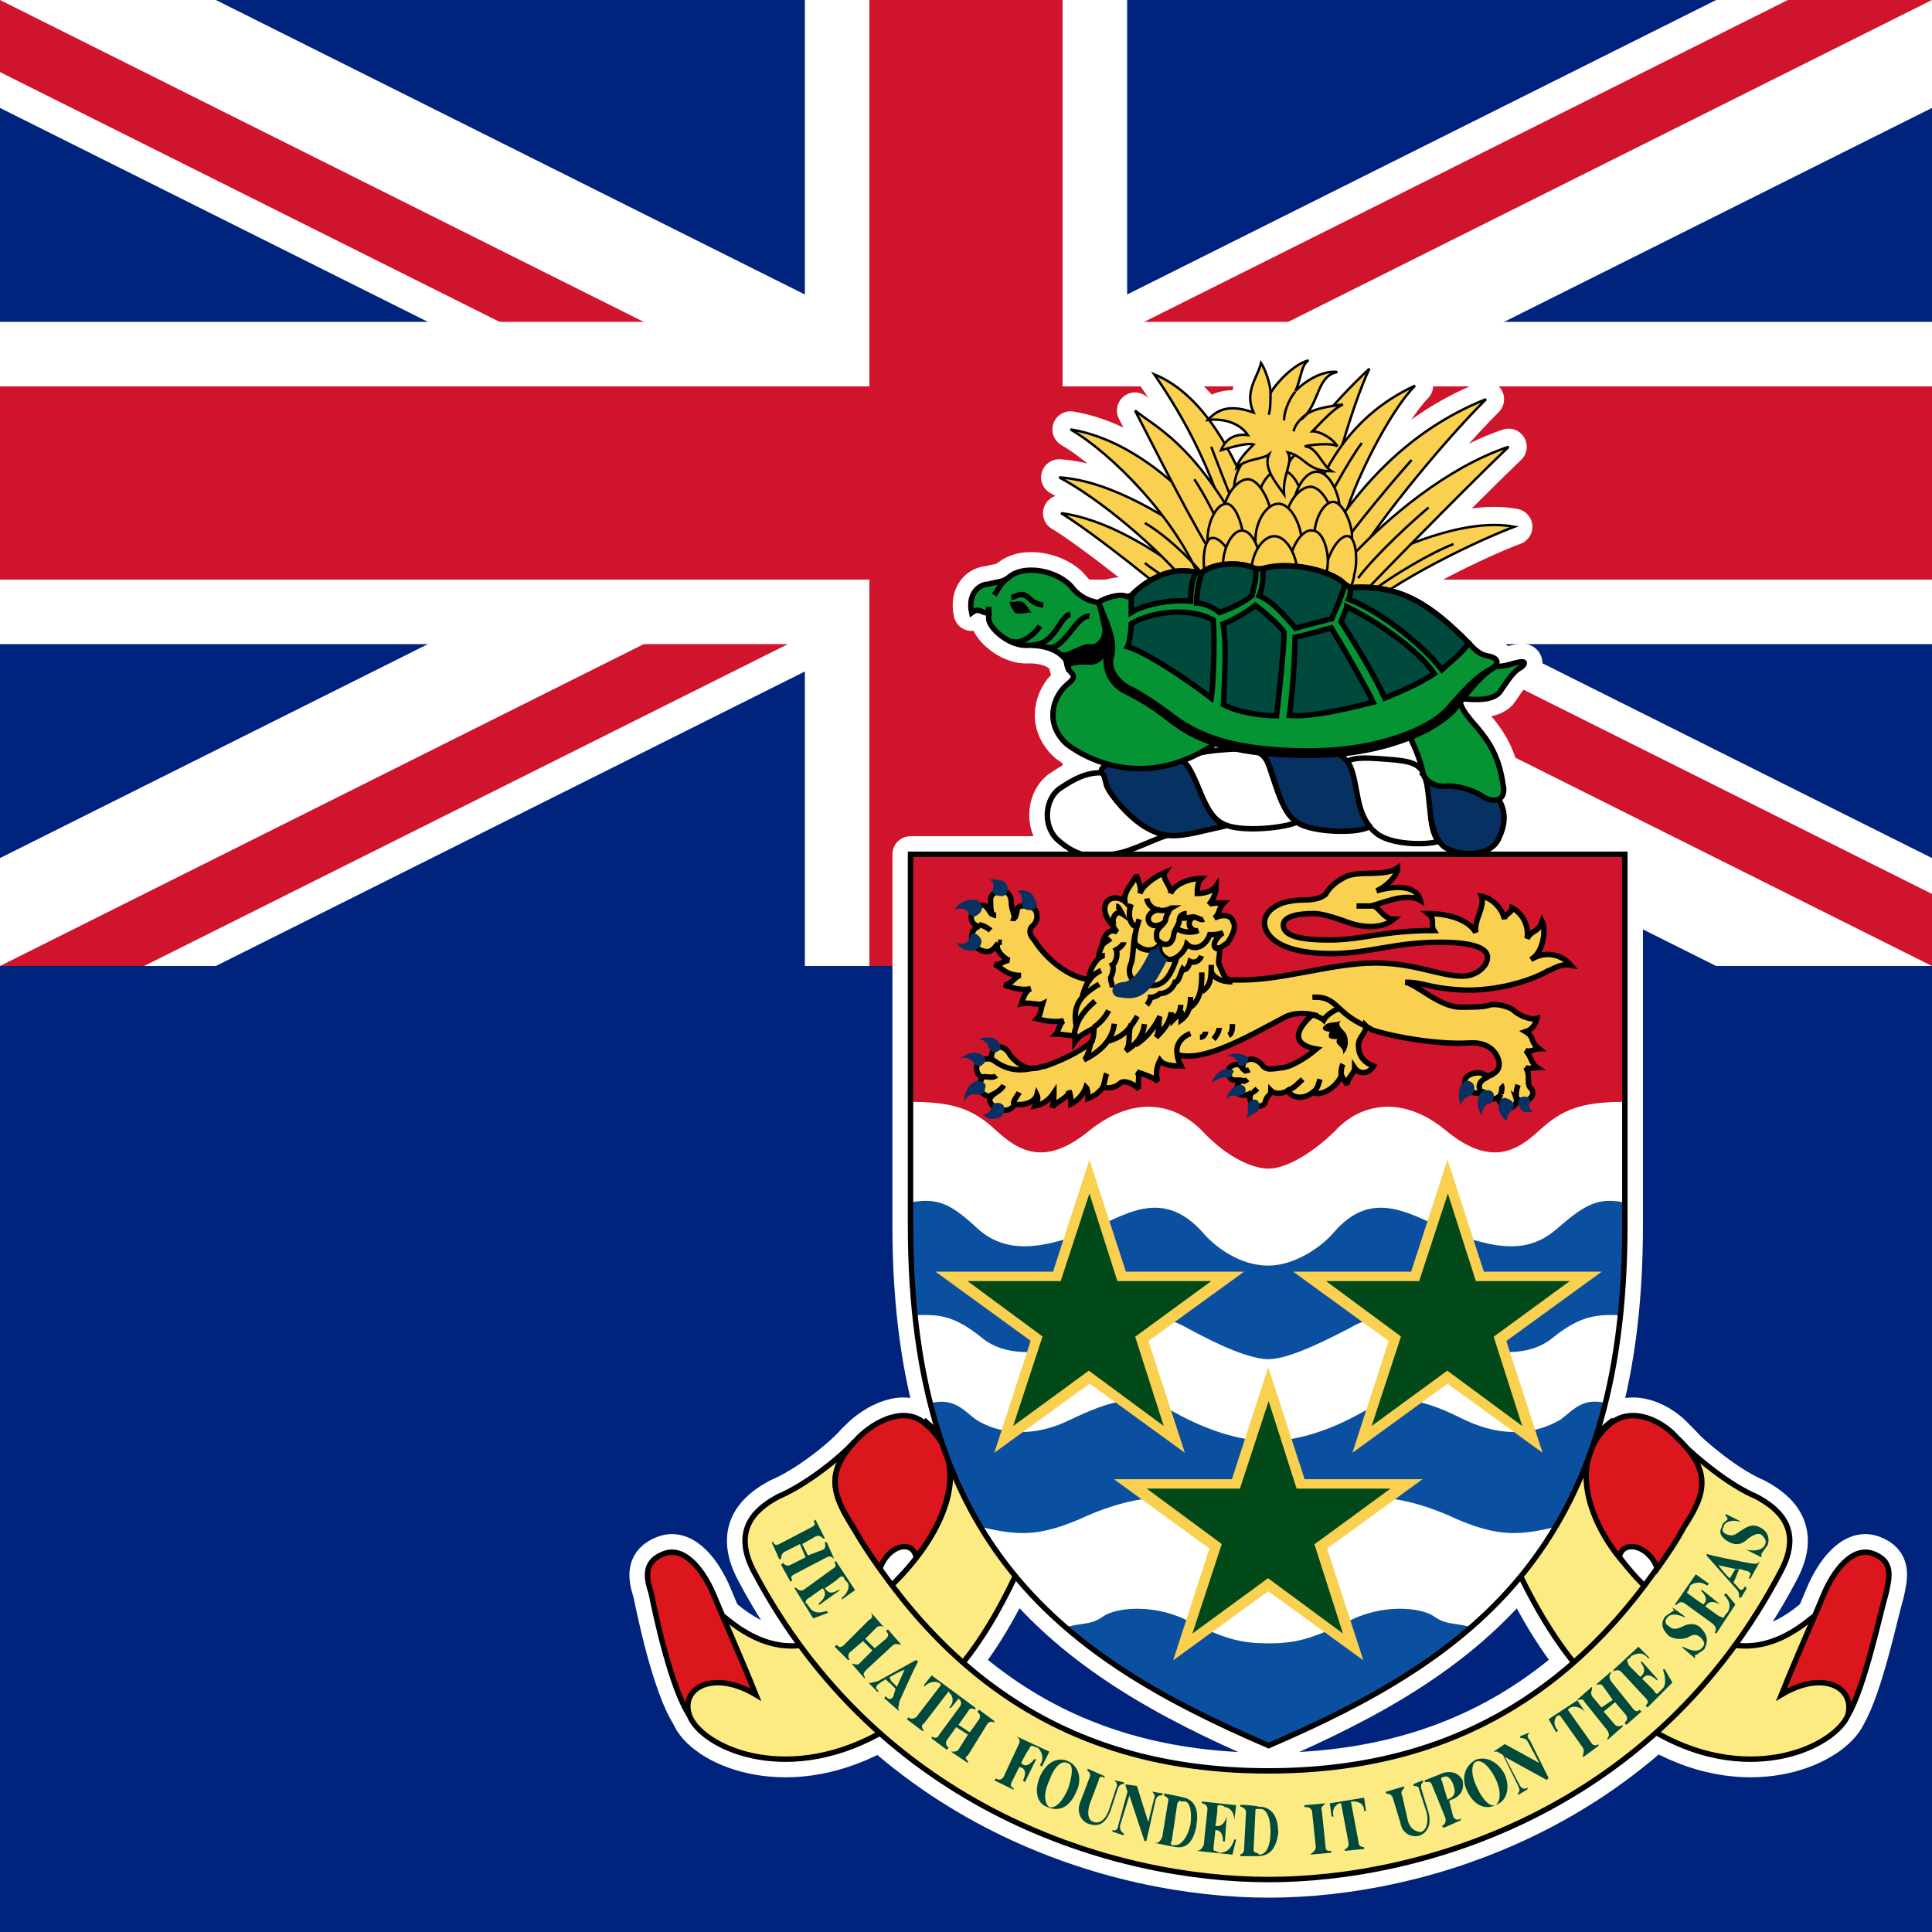 <svg xmlns="http://www.w3.org/2000/svg" height="512" width="512" viewBox="0 0 512 512"><style>.prefix__st2{fill:#fff}.prefix__st3{fill:#cf142b}.prefix__st4,.prefix__st5,.prefix__st6,.prefix__st7{fill:#fff;stroke:#fff;stroke-width:9.6;stroke-linejoin:round}.prefix__st5,.prefix__st6,.prefix__st7{fill:#fcea83}.prefix__st6,.prefix__st7{fill:#db161c}.prefix__st7{fill:#073163}.prefix__st8{fill:#059334}.prefix__st10,.prefix__st11,.prefix__st8,.prefix__st9{stroke:#fff;stroke-width:9.6;stroke-linejoin:round}.prefix__st10,.prefix__st11{fill:#00493d}.prefix__st11{fill:none}.prefix__st12,.prefix__st13{fill:#fcea83;stroke:#000;stroke-width:1.438}.prefix__st13{fill:#db161c}.prefix__st14{fill:#00493d}.prefix__st15,.prefix__st16{fill:#fff;stroke:#000;stroke-width:1.438}.prefix__st16{fill:#073163}.prefix__st17,.prefix__st18{fill:#f9d050;stroke:#000;stroke-width:.647}.prefix__st18{fill:none}.prefix__st19,.prefix__st21,.prefix__st22{fill:#059334;stroke:#000;stroke-width:1.438}.prefix__st21,.prefix__st22{fill:#00493d}.prefix__st22{fill:none}.prefix__st23{fill:#0b50a0}.prefix__st25{fill:#073163}.prefix__st26{fill:#f9d050}.prefix__st27{fill:#024919}</style><path fill="#00247d" d="M0 0h512v512H0z"/><defs><path id="prefix__SVGID_1_" d="M0 0h512v256H0z"/></defs><clipPath id="prefix__SVGID_2_"><use href="#prefix__SVGID_1_" overflow="visible"/></clipPath><g clip-path="url(#prefix__SVGID_2_)"><path class="prefix__st2" d="M500.6 278.9L256 156.6 11.4 278.9l-22.8-45.8L198.8 128-11.4 22.9l22.8-45.8L256 99.4 500.6-22.9l22.8 45.8L313.2 128l210.2 105.1z"/><path class="prefix__st3" d="M7.6 271.3L256 147.1V128L0 256zM0 19.1L217.8 128H256L0 0zM473.8 0L256 108.9V128L512 0zM294.2 128H256l256 128 7.6-15.3z"/><path class="prefix__st2" d="M298.7 298.7h-85.4v-128H0V85.3h213.3V0h85.4v85.3h298.6v85.4H298.7z"/><path class="prefix__st3" d="M281.6 298.7h-51.2V153.6H0v-51.2h230.4V0h51.2v102.4h315.7v51.2H281.6z"/></g><g><g id="prefix__border"><path id="prefix__shield" class="prefix__st4" d="M430.6 226.4v98.4c0 85.3-40.4 114.6-94.4 137.8-54-23.2-94.9-52.5-94.9-137.8v-98.4h189.3z"/><g id="prefix__motto1"><path class="prefix__st5" d="M182.7 454.6c3 8.1 24.7 18.7 50 5 17.2-9.6 28.3-23.2 38.9-47.5 3-6.1 4.5-13.6-2.5-18.2-5.6-4-14.6-8.6-18.7-12.6-2-2-4-3.5-5.6-5 1 1 2 2 3 3.5 10.1 12.1-.5 29.8-11.6 40.4-8.1 7.6-22.7 26.3-43.9 8.6-4.5-4-15.1 12.7-9.6 25.8zM489.7 454.6c-3.5 8.1-25.2 18.7-50 5-17.2-9.6-28.3-23.2-39.4-47.5-2.5-6.1-4-13.6 3-18.2 5.6-4 14.6-8.6 18.7-12.6 2-2 3.5-3.5 5.6-5-1 1-2 2-3 3.5-10.1 12.1.5 29.8 11.1 40.4 8.1 7.6 23.2 26.3 44.4 8.6 4.5-4 14.6 12.7 9.6 25.8z"/><path class="prefix__st5" d="M336.2 498.1c40.4 0 102.5-18.2 135.8-81.8 5.6-10.6 0-16.2-6.6-19.7-7.1-3-15.7-10.1-20.2-14.6 8.1 8.1 6.6 13.6 1 22.7-25.7 42.9-61.1 64.6-110.1 64.6-49 0-84.3-21.7-110.1-64.6-5.6-9.1-7.1-14.6.5-22.7-4 4.5-13.1 11.6-20.2 14.6-6.6 3.5-12.1 9.1-6.6 19.7 33.5 63.6 96.1 81.8 136.5 81.8z"/></g><g id="prefix__motto2"><path class="prefix__st6" d="M242.8 412.7c-1-5-7.6-3-9.6 3-2.5-3.5-5-7.1-7.1-11.1-6.1-9.1-7.1-15.1 1.5-23.7 4-4 12.1-8.6 17.7-3.5 11.6 9.6 5.6 25.2-2.5 35.3zM429.1 412.7c1-5 8.1-3 10.1 3 2.5-3.5 5-7.1 7.1-11.1 6.1-9.1 7.1-15.1-2-23.7-3.5-4-11.6-8.6-17.7-3.5-11.1 9.6-5.6 25.2 2.5 35.3zM182.7 454.6c-5-7.6-9.1-27.3-10.1-32.3-1.5-4.5-2-8.6 3.5-10.6 5.6-2 10.6 5 13.1 11.1s6.6 15.1 11.1 26.3c-11-6.6-20.1-2-17.6 5.5zM489.7 454.6c4.5-7.6 8.6-27.3 10.1-32.3 1-4.5 2-8.6-3.5-10.6-5.6-2-10.6 5-13.1 11.1s-6.6 15.1-11.1 26.3c11-6.6 19.6-2 17.6 5.5z"/></g><g id="prefix__rope"><path class="prefix__st4" d="M297.3 225.9c-6.6 1.5-11.1 2-17.2-3.5-4-4-3-11.1 1-13.6 4.5-3 8.6-5 14.1-3.5 5.6 1.5 20.2 15.1 16.7 15.7-3.5-.1-9 3.4-14.6 4.9zM313 201.7c2-1.5 4.5-2.5 11.1-3 6.1-.5 10.6-.5 12.1 4 2 5.6 3.5 12.1 7.6 15.1-2.5 1.5-15.1 3-19.7.5-6.1-3-7.6-14.6-11.1-16.6zM356.4 202.2c2-1.5 4.5-1.5 11.1-1s9.1 1 10.6 5.6c1.5 5 0 11.6 3 16.2-3 1-13.1 1-16.7-2.5-5.5-4.2-5-15.8-8-18.3z"/><path class="prefix__st7" d="M386.7 205.2c-4.5-1-7.6-1.5-9.6 0 2.5 3 .5 15.1 5.6 19.2 3.5 2.5 12.6 3 14.6-2.5 2.5-5.1 2.5-12.6-10.6-16.7zM334.7 200.2c1.5-1.5 4.5-2 10.6-2 6.6 0 10.6 1 12.6 5 2 5 1.5 11.6 5 15.7-1.5 2-15.1 2-19.2-1-5.5-3.6-6-15.2-9-17.7zM291.8 204.7c0-2.5 3.5-3 12.6-3.5 9.1-1 9.6-.5 12.6 6.1 1.5 3.5 3.5 9.6 7.6 11.6-11.1 2.5-14.6 4-20.7.5-4.5-2.5-9.6-8.6-10.6-11.1-.5-1.5-.5-3.1-1.5-3.6z"/></g><g id="prefix__turtle"><path class="prefix__st8" d="M292.8 159.8c-3.5 0-6.6-1.5-8.6-4-3.5-4.5-13.1-6.6-17.2-2.5-1.5 1-3.5 1-5 1.5-2.5 0-5.6 2.5-4.5 7.6 2-1.5 2.5 0 4 0 1-.5.5.5.5 1.5 0 2.5 5.6 7.6 10.6 7.1 5.6 0 8.1 2 9.1 3 1.5 1.5.5 1 1.5 3.5 1.5 1.5 2 2-.5 4-3.5 3-6.1 10.1 0 15.7 6.6 5 23.2 12.6 41.9-2 18.2-14.1 46.4-6.1 48.5-1 2.5 5 3.5 8.1 4 10.6.5 2 3 4 6.6 3.5 3.5 0 7.6 1.5 9.6 3 2.5 1.5 6.1 1 5-3.5-2-14.1-10.6-16.2-11.6-22.7 5 .5 8.6.5 10.6-1.5 1.5-2 3.5-5.6 5.6-6.6 1.5-1 1.5-2-.5-1.5-2.5.5-4 1.5-8.6 1-23.3-2.6-88.4-20.2-101-16.7z"/><path class="prefix__st9" d="M395.8 177c-2.5 1.5-5 4-9.6 10.1-5 6.6-20.2 13.1-38.9 13.1-18.2 0-29.3-3-37.4-9.6-4.5-3.5-8.1-5.6-11.1-7.1-5.6-2.5-6.6-8.1-5-12.6-1.5 2.5-2.5 5-5.6 4.5-2 0-6.1 0-5 2-.5-1-.5-2.5-1-3l-1-1c1.5 1 5-2 7.6-2 2 .5 4.5-2 4-5-.5-2.5-1-4.5-1.5-6.6 4-2 57 7.6 67.7 8.6 10.5.5 40.8 5 36.8 8.6z"/><path class="prefix__st8" d="M299.8 157.8c5-5 11.1-7.6 17.2-6.1h1.5c3-2.5 10.1-3 14.1-1h2c6.1-2 17.7 0 21.7 4l1.5 1c13.6-1 21.7 5 31.3 14.6 1 1 2.5 3 5 3.5 3 .5 3.5 2 1 3.5-3 1.5-5.6 4-10.6 9.6-4.5 6.1-19.2 12.1-37.4 12.1-17.7 0-28.3-3-36.3-9.1-4.5-3.5-8.1-5.6-10.6-7.1-3-1-7.1-5-5.6-9.1 1-4-1.5-9.1-3.5-14.1 1.5-1 5.6-2.5 7.6-1.5l1.1-.3z"/><path class="prefix__st10" d="M389.2 170.4c-9.6-9.6-17.7-15.7-31.3-14.6 0 .5 0 2-.5 3 8.1 3 19.7 12.1 24.7 18.7 2.1-2 5.6-4.6 7.1-7.1zM356.4 154.8c-4-4-15.7-6.1-21.7-4 0 2 0 5-1 7.1 3.5 1.5 6.6 5 9.6 8.6 2-.5 7.1-2 9.6-2.5 1-2.2 3-6.7 3.5-9.2zM332.7 150.7c-4-2-11.1-1.5-14.1 1-1 2-1.5 6.1-1.5 8.1 2 0 5 1.5 6.1 2.5 3-1 7.1-3 8.6-4.5.4-2 1.4-5.1.9-7.1zM299.8 157.8c5-5 11.1-7.6 17.2-6.1-1 1.5-1.5 4.5-1.5 7.6-5.6-.5-12.6 1-15.7 3v-4.5z"/><path class="prefix__st10" d="M380.1 178.5c-4.5-6.6-15.7-14.1-23.2-17.7 0 .5-1 2.5-1.5 4 3 4.5 9.1 14.6 11.6 20.2 2.5-1 9.6-4 13.1-6.5zM341.7 189.6c1-7.1 1.5-17.2 1.5-20.7 2.5-.5 7.6-2 9.6-2.5 2.5 4 8.6 14.6 11.1 19.7-6 1.5-16.1 4-22.2 3.5zM324.1 165.4c2.5-1 6.1-3 8.6-5 2 1.5 6.1 5 7.6 7.1 0 4.5-1.5 17.7-2 22.2-4 0-10.6-1-14.1-3 .4-7.7.9-16.3-.1-21.3zM298.8 171.4c.5-1 1-4.5 1-6.1 4-2.5 14.1-5 21.7-1 .5 5 0 17.7-.5 20.7-6.5-5-17.1-12.1-22.2-13.6z"/><g><path d="M273.6 162.3c-1 0-1.5-3-3.5-3-.5 0-2 .5-2.5 0 0 1 .5 2 1 2.5.4 1.5 3 .5 5 .5z"/><path class="prefix__st11" d="M273.6 170.9c6.1 0 7.1-7.6 10.1-8.1M277.1 171.4c4.5 2 8.1-8.6 11.6-8.1M268 158.3c1.5 0 2.5-2 5 .5 1 1 2.5 1.5 3.5 1.5M275.6 165.9c-2 3-5.6 5-7.6 4M267 153.2c-1.5 1-2.5 3-3.5 4.5M262 160.8v2.5"/></g></g><g id="prefix__pineapple1"><path class="prefix__st9" d="M316 153.2c-10.6-8.1-23.2-15.7-34.8-17.2 7.6 4.5 28.8 21.2 34.3 26.8"/><path class="prefix__st9" d="M322.1 145.7c-12.6-8.6-27.3-18.2-41.4-19.2 10.6 5.6 26.3 18.7 34.8 29.3M338.2 131.5c7.1-15.7 14.6-24.2 24.7-33.8-5 10.6-10.6 32.3-13.1 40.9"/><path class="prefix__st9" d="M349.3 129c5-11.1 12.6-20.7 25.7-26.8-6.6 6.6-16.7 26.3-19.2 36.9"/><path class="prefix__st9" d="M353.9 139.1c6.1-8.6 18.2-24.7 39.9-33.3-12.6 12.6-31.3 35.8-35.8 44.9M360.9 150.2c9.1-5 27.3-13.1 40.4-10.6-8.1 3-32.3 14.1-42.9 24.2"/><path class="prefix__st9" d="M358.9 146.7c8.6-9.1 24.2-22.7 40.9-28.3-12.1 11.6-37.9 37.9-41.4 41.9M334.7 141.1c-6.1-18.7-15.1-36.3-28.8-41.9 7.6 11.1 17.2 27.3 22.2 51.5M323.1 140.6c-10.1-12.1-23.7-24.2-39.4-26.8 10.6 6.1 28.3 23.7 34.8 40.9"/><path class="prefix__st9" d="M328.6 140.1c-12.6-22.7-22.2-26.8-27.8-31.3 4.5 8.6 15.7 31.3 22.2 40.9"/><path class="prefix__st11" d="M303.4 138.6c6.1 3.5 15.1 12.1 18.2 17.7"/><path class="prefix__st9" d="M303.4 149.2c3 2.5 8.6 5.6 13.6 10.1M363.5 156.8c5-4 16.2-10.6 21.7-12.6M359.9 153.2c5-6.6 15.1-15.7 18.7-18.7M374.1 121.9c-4.5 5-15.1 17.7-19.2 23.7M360.9 117.4c-3.5 4.5-10.6 17.7-12.6 22.2M321 118.4c3 8.1 8.6 21.7 10.6 27.3M316.5 127c2 3 6.1 10.1 7.6 15.1"/></g><g id="prefix__pineapple2"><path class="prefix__st9" d="M333.7 124.5c0-4.5 3-9.6 6.1-9.6 3.5 0 6.1 6.1 6.1 9.6 0 4-3 7.6-6.1 7.6-3.1-.1-6.1-3.1-6.1-7.6z"/><path class="prefix__st9" d="M327.1 128.5c.5-5 4-9.1 7.1-8.6 3 .5 4.5 6.6 4 10.1-.5 4-4 7.1-6.6 6.6-2.5 0-5-3.6-4.5-8.1zM340.7 130c-1-4.5 1-9.6 4-10.1s6.1 4.5 6.6 8.6c1 4-1.5 8.1-4 8.1-2.5.5-6.1-2-6.6-6.6z"/><path class="prefix__st9" d="M333.2 134.1c0-5 3-9.6 6.1-9.6 3.5 0 6.1 5.6 6.1 9.6s-3 7.6-6.1 7.6c-3.1-.1-6.1-3.1-6.1-7.6z"/><path class="prefix__st9" d="M324.1 136.6c0-4.5 3.5-9.6 6.6-9.6 3 0 6.1 6.1 6.1 9.6 0 4-3.5 7.6-6.1 7.6-3.1-.1-6.6-3.1-6.6-7.6zM342.8 134.6c0-4.5 3-9.6 6.1-9.6 3.5 0 6.1 6.1 6.1 9.6 0 4-3 7.6-6.1 7.6-3.1-.1-6.1-3.1-6.1-7.6z"/><path class="prefix__st9" d="M340.7 138.6c0-5 3.5-9.6 6.6-9.6 3 0 6.1 5.6 6.1 9.6s-3 7.6-6.1 7.6c-3 0-6.6-3.1-6.6-7.6z"/><path class="prefix__st9" d="M332.7 143.1c0-5 3-9.6 6.1-9.6 3.5 0 6.1 6.1 6.1 9.6 0 4-3 7.6-6.1 7.6-3.1 0-6.1-3-6.1-7.6zM320 143.1c0-5 2.5-9.6 5-9.6s4.5 6.1 4.5 9.6c0 4-2.5 7.6-4.5 7.6-2.4 0-5-3-5-7.6zM348.3 142.1c0-4.5 2.5-9.1 5-9.1s5 5.6 5 9.1c0 4.5-3 7.6-5 7.6-2.5 0-5-3-5-7.6z"/><path class="prefix__st9" d="M351.3 150.7c1-5 4-9.1 6.1-8.6 2 .5 2.5 6.6 1.5 10.1-.5 4.5-3.5 7.1-5.6 6.6-2-.5-3-4-2-8.1z"/><path class="prefix__st9" d="M341.7 149.2c.5-4.5 3.5-9.1 6.1-8.6 3 0 4.5 6.1 4 9.6-.5 4.5-3 7.6-5.6 7.1-2.4 0-5-3.6-4.5-8.1zM327.6 150.7c-1.5-5-4.5-8.6-6.6-8.1-2 .5-2.5 6.6-1.5 10.1 1 4 4 6.6 6.1 6.1 1.5-.5 3-4 2-8.1z"/><path class="prefix__st9" d="M324.1 149.7c0-4.5 2.5-9.1 5-9.1 3 0 5 5.6 5 9.1 0 4.5-2.5 7.6-5 7.6-2 0-5-3.1-5-7.6z"/><path class="prefix__st9" d="M331.6 151.7c0-5 3-9.6 6.1-9.6 3.5 0 6.1 5.6 6.1 9.6s-3 7.6-6.1 7.6c-3 0-6.1-3-6.1-7.6zM334.2 96.2c-1 4-4.5 7.6-2 13.1-4.5-1.5-8.6-2-12.1 2 4.5-.5 8.6 1 10.6 4-4-.5-6.1 1.5-7.1 4 3.5-1 7.1-2 8.6-1.5-1.5 1.5-4 4-4.5 6.1 3-2.5 6.6-2 8.6-3.5-1.5 3.5 1.5 7.1 4 10.6-.5-5 2.5-8.6 1-11.1 4.5 1 5 5 11.6 5-2.5-1.5-4-6.6-7.1-6.6 1.5-.5 7.6-1 8.6 0-1-2-4.5-4-6.6-4 2-2 5.6-6.1 8.1-7.1-3.5.5-9.1 1-11.1 4 5-4 4-11.6 9.6-12.6-3-.5-7.6 1.5-11.1 5 1.5-3 1.5-7.1 3.5-8.1-4 1-8.6 6.1-10.1 8.6 0-2.4-1.5-6.4-2.5-7.9zM336.7 104.3c0 1.5 0 4.5-.5 5.6M343.3 103.8c-1 1-3 4.5-3 7.6"/><path class="prefix__st11" d="M346.3 109.8c-1.5 1-3 2.5-3.5 4.5"/></g></g><g id="prefix__motto"><g id="prefix__motto1_1_"><path class="prefix__st12" d="M182.7 454.6c3 8.1 24.7 18.7 50 5 17.2-9.6 28.3-23.2 38.9-47.5 3-6.1 4.5-13.6-2.5-18.2-5.6-4-14.6-8.6-18.7-12.6-2-2-4-3.5-5.6-5 1 1 2 2 3 3.5 10.1 12.1-.5 29.8-11.6 40.4-8.1 7.6-22.7 26.3-43.9 8.6-4.5-4-15.1 12.7-9.6 25.8zM489.7 454.6c-3.5 8.1-25.2 18.7-50 5-17.2-9.6-28.3-23.2-39.4-47.5-2.5-6.1-4-13.6 3-18.2 5.6-4 14.6-8.6 18.7-12.6 2-2 3.5-3.5 5.6-5-1 1-2 2-3 3.5-10.1 12.1.5 29.8 11.1 40.4 8.1 7.6 23.2 26.3 44.4 8.6 4.5-4 14.6 12.7 9.6 25.8z"/><path class="prefix__st12" d="M336.2 498.1c40.4 0 102.5-18.2 135.8-81.8 5.6-10.6 0-16.2-6.6-19.7-7.1-3-15.7-10.1-20.2-14.6 8.1 8.1 6.6 13.6 1 22.7-25.7 42.9-61.1 64.6-110.1 64.6-49 0-84.3-21.7-110.1-64.6-5.6-9.1-7.1-14.6.5-22.7-4 4.5-13.1 11.6-20.2 14.6-6.6 3.5-12.1 9.1-6.6 19.7 33.5 63.6 96.1 81.8 136.5 81.8z"/></g><g id="prefix__motto2_1_"><path class="prefix__st13" d="M242.8 412.7c-1-5-7.6-3-9.6 3-2.5-3.5-5-7.1-7.1-11.1-6.1-9.1-7.1-15.1 1.5-23.7 4-4 12.1-8.6 17.7-3.5 11.6 9.6 5.6 25.2-2.5 35.3zM429.1 412.7c1-5 8.1-3 10.1 3 2.5-3.5 5-7.1 7.1-11.1 6.1-9.1 7.1-15.1-2-23.7-3.5-4-11.6-8.6-17.7-3.5-11.1 9.6-5.6 25.2 2.5 35.3zM182.7 454.6c-5-7.6-9.1-27.3-10.1-32.3-1.5-4.5-2-8.6 3.5-10.6 5.6-2 10.6 5 13.1 11.1s6.6 15.1 11.1 26.3c-11-6.6-20.1-2-17.6 5.5zM489.7 454.6c4.5-7.6 8.6-27.3 10.1-32.3 1-4.5 2-8.6-3.5-10.6-5.6-2-10.6 5-13.1 11.1s-6.6 15.1-11.1 26.3c11-6.6 19.6-2 17.6 5.5z"/></g><path class="prefix__st14" d="M212 409.2l-4 2c-1 .5-1 1.5-1 2h-.5l-2-4.5h.5c0 .5.5 1 1.5.5l8.6-4.5c1-.5 1-1 .5-1.5l.5-.5 2.5 5h-.5c-.5-.5-1-1-2-.5l-3.5 2 1.5 3 4-1.5c1-.5.5-1.5.5-2h.5l2 4.5c-.5-.5-1-1-2-.5l-8.6 4.5c-1 .5-1 1-.5 1.5l-.5.5-2.5-4.5.5-.5c.5.5 1 1 2 .5l4-2-1.5-3.5zM220.6 415.8c1-.5 1-1 .5-2h.5l5 7.6-3.5 2.5v-.5c2-1.5 2-3.5 1.5-4s-1-1-1-1.5c-.5 0-.5-.5-1.5.5-.5.5-3.5 2.5-3.5 2.5.5.5 1 2 3.5.5h.5l-5.6 4v-.5c2.5-2 1.5-3.5 1-4l-3.5 2.5c-1 .5-1 1-1 1.5.5 0 .5.5 1 1 .5 1 2 2 4.5 1l.5.5-4 1.5-5-8.1h.5c.5.5 1 1 2 .5l7.6-5.5zM228.7 434.9l-3.5 3c-.5.5-.5 1.5 0 2h-.5l-3.5-3.5.5-.5c.5.5 1 1 2 0l6.6-6.6c1-.5 1-1 .5-2l3.5 4c-.5-.5-1.5-.5-2 0l-3 3 2.5 2.5 3-2.5c1-1 .5-1.5 0-2l.5-.5 3.5 4h-.5c-.5 0-1-.5-2 .5l-6.6 6.1c-1 1-1 1.5-.5 2v.5l-3.5-4c.5 0 1.5.5 2 0l3.5-3.5-2.5-2.5zM236.2 445.5l1.5 1.5 2-4.5s-1.5.5-4 2l.5 1-.5.5-1-1c-.5.5-1 .5-1.5 1-1.5 1-1 1.5-.5 2v.5l-2.5-2.5h.5l2-.5 10.1-5.6.5.5s-.5.5-5 10.6c0 1-.5 1.5 0 2.5l-4-3.5.5-.5c.5 1 1.5 1 2 0 0-.5.5-1.5.5-2l-1.5-1.5.4-.5zM240.3 455.6l.5-.5c.5.5 1 .5 2 0l6.6-8.6-.5-.5c-1-.5-2.5-.5-4 1v-.5l2-2.5 7.6 5.6-2.5 3h-.5c1.5-1.5 1-3.5 0-4v-.5l-6.6 8.6c-1 .5-.5 1.5 0 2h-.5l-4.1-3.1z"/><path class="prefix__st14" d="M253.4 457.7l-2.5 3.5c-.5 1 0 1.5.5 2l-.5.5-4-3v-.5c1 .5 1.5.5 2-.5l5.6-7.6c.5-1 0-1.5-.5-2l.5-.5 4 3v.5c-1-.5-1.5-.5-2 .5l-2.5 3.5 3 2 2.5-3.5c.5-1 0-1.5-.5-2l.5-.5 4 3v.5c-.5-.5-1.5-.5-2 .5l-5 8.1c-1 .5-.5 1 0 1.5v.5l-4.5-3h.5c.5 0 1 0 1.5-.5l2.5-4-3.1-2zM263.5 471.8l.5-.5c.5.5 1.5.5 2-.5l4-8.6c.5-1 0-1.5-.5-2l8.6 4-2 4-.5-.5c1.5-2 0-4-.5-4.5-.5 0-1-.5-1.5-.5s-.5 0-1 1c-.5.5-2 3.5-2 3.5.5.5 1.5 1.5 3.5-1h.5l-3 6.1-.5-.5c1.5-3-.5-3.5-1-3.5l-2 4c-.5 1 0 1.5.5 1.5v.5l-5.1-2.5zM278.1 478.9c-1.5-1-1.5-4 0-7.1 1-3 3-5.6 5-4.5 1.5.5 1 3.5 0 6.6-1.4 3.5-3.5 5.5-5 5h-.5c3.5 1.5 6.1-.5 7.6-4 1.5-3 1-6.6-2-8.1s-6.1.5-7.6 4-1 7.1 2 8.1h.5zM293.8 479.9l2-6.1c.5-1 0-1.5-.5-2l2.5.5v.5c-.5 0-1 0-1.5 1l-2 6.1c-1 2.5-2.5 4.5-5.6 3.5-2-.5-3.5-3-2.5-5.6l2.5-6.6c.5-1 0-1.5-.5-2v-.5l4.5 2v.5c-.5-.5-1.5-.5-1.5.5l-2.5 6.6c-.5 2-.5 4 1 4.5 1.6.6 3.1-.4 4.1-2.9zM298.3 473.3c0-.5 0-.5-.5-.5l3.5.5 3 9.6 1.5-6.1c.5-1 0-1.5-.5-2l3 .5-.5.5c-.5 0-1 0-1.5 1l-2.5 11.1h-.5l-4-12.1-2.5 8.1c0 1.5.5 1.5 1 2v.5l-3-1v-.5c.5.5 1.5 0 1.5-1l2.5-9.1-.5-1.5zM315.5 483.4c-1 4.5-3 5.6-4 5.6h-1s-.5-.5 0-1l1.5-10.1c.5-.5.5-1 1-.5h1c1 0 2 2 1.5 6l1.5.5c1-5-1-7.1-3.5-7.6-2-.5-5-1-5-1v.5c.5.5 1.5.5 1 2l-1.5 9.1c-.5 1-1 1.5-1.5 1.5h-.5l5 1c2.5.5 5 0 6.1-5.6l-1.6-.4zM320 479.4c0-1-1-1.5-1.5-1.5v-.5l9.1 1-.5 4c0-2.5-1.5-3.5-2.5-3.5-.5-.5-1-.5-1.5-.5s-.5 0-.5 1.5c0 .5-.5 4-.5 4 .5 0 2 .5 3-2.5l-.5 6.6h-.5c0-3-1.5-3-2-3l-.5 4.5c0 1 0 1 .5 1l1 .5c1.5 0 3-.5 4-3.5h.5l-1 4-9.6-1c1 0 1.5-.5 2-1.5l1-9.6zM336.7 485.4c0 4.5-1.5 6.1-3 6.1-.5-.5-.5-.5-1-.5l-.5-.5.5-10.6c0-.5 0-.5.5-.5h1c1 0 2.5 1.5 2.5 6h2c0-5-2.5-6.6-5-6.6-2-.5-5-.5-5-.5v.5c.5 0 1.5.5 1.5 1.5l-.5 9.6c0 1-.5 1.5-1 1.5v.5h4.5c2.5 0 5-1 5.6-6.6h-2.1v.1zM351.3 489.5c0 1 .5 1 1.5 1v.5l-5.6.5c.5-.5 1.5-1 1.5-2l-1-9.6c-.5-1-1-1-2-1v-.5l5.6-.5c-.5.5-1.5 1-1 2l1 9.6zM356.4 490.5v-.5c.5 0 1-.5 1-1.5l-2-10.6h-.5c-1 .5-2 1.5-1.5 3.5h-.5l-.5-3.5 9.1-1.5.5 3.5h-.5c0-2-1.5-2.5-3-2.5h-.5l2 10.6c0 1 .5 1.5 1.5 1.5v.5l-5.1.5zM378.1 480.4l-2-6.1c0-1-1-1-1.5-1v-.5l2.5-1v.5c-.5.5-.5.5-.5 1.5l2 6.6c.5 2 .5 5-2.5 6.1-2 .5-4.5-.5-5-3.5l-2-6.6c-.5-1-1-1-1.5-1l-.5-.5 5-1.5v.5c-.5.5-1 1-.5 2l1.5 6.6c.5 2 2 3 3.5 3 1.5-.6 2-2.6 1.5-5.1zM383.6 476.9c2.5-1 2-2.5 1.5-4s-1.5-2.5-2.5-2c-.5 0-1 .5-.5 1l1.5 5 .5.5 1 4c.5 1 1.5 1 2 .5v.5l-4.5 2-.5-.5c1-.5 1-1 1-2l-3.5-8.6c-.5-1.5-1-1-2-1v-.5l5-2c2-.5 4 0 5 2 .5 2.5-.5 4-2.5 5-.5 0-1 .5-1 .5l-.5-.4zM396.3 478.4c-1.5.5-3.5-1.5-5-5-1.5-3-1.5-6.1 0-6.6s3.5 1.5 5 4.5 1.5 6.1 0 7.1c3-1 4-4.5 2.5-8.1-1.5-3-4.5-5-7.6-4-3 1.5-4 5-2.5 8.1 1.5 3.5 4.5 5.5 7.6 4zM396.8 464.2h-1l3-2 9.1 5-3-5.6c-.5-1-1.5-1-2-1v-.5l2.5-1c-.5.5-1 1 0 2l5 10.1-.5.5-11.1-6.1 4 7.6c.5 1 1.5 1 2 .5v.5l-2.5 1.5v-.5c.5-.5.5-1 0-2l-4-8.1-1.5-.9zM419.5 465.7v-.5c0-.5.5-1 0-2l-6.1-8.6h-.5c-1 .5-1.5 2.5 0 4l-.5.5-2-3.5 7.6-5 2 3c-1.5-1.5-3-1.5-4-1l-.5.5 6.1 8.6c.5 1 1.5 1 2 .5v.5l-4.1 3z"/><path class="prefix__st14" d="M425 453.6l3 3.5c.5.5 1.5.5 2 0v.5l-4 3.5v-.5c.5-.5.5-1 0-2l-6.1-7.6c-.5-1-1-.5-2-.5l4-3.5v.5c0 .5-.5 1 0 2l2.5 3 3-2-2.5-3.5c-.5-1-1.5-.5-2-.5l4-3.5v.5c-.5.5-.5 1 0 2l6.1 7.6c.5.5 1 .5 1.5 0l.5.5-4 3.5-.5-.5c.5-.5 1-1 .5-2l-3-3.5-3 2.5zM429.6 443c-.5-.5-1.5-.5-2 0v-.5l6.6-6.1 3 3h-.5c-1.5-2-3.5-1-4.5-.5 0 .5-.5.5-1 1 0 0 0 .5.5 1.5l3 3c.5-.5 2-1.5 0-4h.5l4 4.5v.5c-2.5-2.5-3.5-1-4-.5l3 3c.5 1 1 1 1 1l1.5-1.5c.5-.5 1-2 0-5h.5l2 3.5-6.6 6.6-.5-.5c.5-.5 1-1 0-2l-6.5-7zM441.7 428.9c-.5.5-.5 1.5.5 2 1 1 2 1 4 0 1-.5 3-1 4.5.5 2.5 2.5 1.5 4.5 1 5.6-.5.5-1.5 1-2 1.5-.5 0-.5 0-.5.5v.5l-3.5-3h.5c2 1 4 1.5 5 0 1-1 0-2-.5-2.5-1-1-2-1-3.5 0-1.5.5-3.5.5-5-.5-2-2-2-3.5-1-5 .5-.5 1.5-1 2-1.5.5 0 .5 0 0-1l3.5 2.5h-.5c-2.5-1.1-4-.6-4.5.4zM446.3 424.8c-1-.5-1.5 0-2 .5h-.5l5.6-8.1 3.5 2.5-.5.5c-2-1.5-4-.5-4.5 0 0 .5-.5 1-.5 1.5-.5 0-.5.5.5 1 .5.5 3.5 2.5 3.5 2.5.5-.5 1.5-1.5-.5-3.5v-.5l5 4c-3-1.5-3.5 0-4 .5l3.5 2.5c1 .5 1.5.5 1.5.5 0-.5.5-1 1-1.5.5-1 1-2.5-1-4.5l.5-.5 2.5 3-5 7.6h-.5c.5-1 .5-1.5-.5-2.5l-7.6-5.5zM459.9 415.8l-1.5 2.5c-2-2-3-3.5-3-3.5l4.5 1h1c.5 0 1.5.5 2 .5 1.5.5 1 1 .5 2h.5l2.5-4.5c-1 1-1.5.5-2.5.5-10.6-2-11.6-2.5-11.6-2.5v.5l8.1 9.1c.5.5.5 1.5.5 2h.5l1.5-2.5-.5-.5c-.5 1-1 1.5-2 0l-1-1 1.5-3.5h-1zM456.8 404.7c-.5.5-.5 1.5 1 2s2 0 3.5-1 3-2 5-1c3 1.5 2.5 4 2 5-.5.5-1 1.5-1.5 2v1l-4-2c2.5.5 4.5 0 5-1.5.5-1-.5-2-1-2.5-1-.5-2 0-3.5 1-1.5 1.5-3 2-5 1s-3-2.5-2-4c0-1 1-1.5 1.5-2 0-.5 0-.5-.5-1v-.5l4 2h-.5c-2.4-.6-4 .4-4 1.5z"/></g><g id="prefix__crest"><g id="prefix__rope_1_"><path class="prefix__st15" d="M297.3 225.9c-6.6 1.5-11.1 2-17.2-3.5-4-4-3-11.1 1-13.6 4.5-3 8.6-5 14.1-3.5 5.6 1.5 20.2 15.1 16.7 15.7-3.5-.1-9 3.4-14.6 4.9zM313 201.7c2-1.5 4.5-2.5 11.1-3 6.1-.5 10.6-.5 12.1 4 2 5.6 3.5 12.1 7.6 15.1-2.5 1.5-15.1 3-19.7.5-6.1-3-7.6-14.6-11.1-16.6zM356.4 202.2c2-1.5 4.5-1.5 11.1-1s9.1 1 10.6 5.6c1.5 5 0 11.6 3 16.2-3 1-13.1 1-16.7-2.5-5.5-4.2-5-15.8-8-18.3z"/><path class="prefix__st16" d="M386.7 205.2c-4.5-1-7.6-1.5-9.6 0 2.5 3 .5 15.1 5.6 19.2 3.5 2.5 12.6 3 14.6-2.5 2.5-5.1 2.5-12.6-10.6-16.7zM334.7 200.2c1.5-1.5 4.5-2 10.6-2 6.6 0 10.6 1 12.6 5 2 5 1.5 11.6 5 15.7-1.5 2-15.1 2-19.2-1-5.5-3.6-6-15.2-9-17.7zM291.8 204.7c0-2.5 3.5-3 12.6-3.5 9.1-1 9.6-.5 12.6 6.1 1.5 3.5 3.5 9.6 7.6 11.6-11.1 2.5-14.6 4-20.7.5-4.5-2.5-9.6-8.6-10.6-11.1-.5-1.5-.5-3.1-1.5-3.6z"/></g><g id="prefix__pineapple1_1_"><path class="prefix__st17" d="M316 153.2c-10.6-8.1-23.2-15.7-34.8-17.2 7.6 4.5 28.8 21.2 34.3 26.8"/><path class="prefix__st17" d="M322.1 145.7c-12.6-8.6-27.3-18.2-41.4-19.2 10.6 5.6 26.3 18.7 34.8 29.3M338.2 131.5c7.1-15.7 14.6-24.2 24.7-33.8-5 10.6-10.6 32.3-13.1 40.9"/><path class="prefix__st17" d="M349.3 129c5-11.1 12.6-20.7 25.7-26.8-6.6 6.6-16.7 26.3-19.2 36.9"/><path class="prefix__st17" d="M353.9 139.1c6.1-8.6 18.2-24.7 39.9-33.3-12.6 12.6-31.3 35.8-35.8 44.9M360.9 150.2c9.1-5 27.3-13.1 40.4-10.6-8.1 3-32.3 14.1-42.9 24.2"/><path class="prefix__st17" d="M358.9 146.7c8.6-9.1 24.2-22.7 40.9-28.3-12.1 11.6-37.9 37.9-41.4 41.9M334.7 141.1c-6.1-18.7-15.1-36.3-28.8-41.9 7.6 11.1 17.2 27.3 22.2 51.5M323.1 140.6c-10.1-12.1-23.7-24.2-39.4-26.8 10.6 6.1 28.3 23.7 34.8 40.9"/><path class="prefix__st17" d="M328.6 140.1c-12.6-22.7-22.2-26.8-27.8-31.3 4.5 8.6 15.7 31.3 22.2 40.9"/><path class="prefix__st18" d="M303.4 138.6c6.1 3.5 15.1 12.1 18.2 17.7"/><path class="prefix__st17" d="M303.4 149.2c3 2.5 8.6 5.6 13.6 10.1M363.5 156.8c5-4 16.2-10.6 21.7-12.6M359.9 153.2c5-6.6 15.1-15.7 18.7-18.7M374.1 121.9c-4.5 5-15.1 17.7-19.2 23.7M360.9 117.4c-3.5 4.5-10.6 17.7-12.6 22.2M321 118.4c3 8.1 8.6 21.7 10.6 27.3M316.5 127c2 3 6.1 10.1 7.6 15.1"/></g><g id="prefix__pineapple2_1_"><path class="prefix__st17" d="M333.7 124.5c0-4.5 3-9.6 6.1-9.6 3.5 0 6.1 6.1 6.1 9.6 0 4-3 7.6-6.1 7.6-3.1-.1-6.1-3.1-6.1-7.6z"/><path class="prefix__st17" d="M327.1 128.5c.5-5 4-9.1 7.1-8.6 3 .5 4.5 6.6 4 10.1-.5 4-4 7.1-6.6 6.6-2.5 0-5-3.6-4.5-8.1zM340.7 130c-1-4.5 1-9.6 4-10.1s6.1 4.5 6.6 8.6c1 4-1.5 8.1-4 8.1-2.5.5-6.1-2-6.6-6.6z"/><path class="prefix__st17" d="M333.2 134.1c0-5 3-9.6 6.1-9.6 3.5 0 6.1 5.6 6.1 9.6s-3 7.6-6.1 7.6c-3.1-.1-6.1-3.1-6.1-7.6z"/><path class="prefix__st17" d="M324.1 136.6c0-4.5 3.5-9.6 6.6-9.6 3 0 6.1 6.1 6.1 9.6 0 4-3.5 7.6-6.1 7.6-3.1-.1-6.6-3.1-6.6-7.6zM342.8 134.6c0-4.5 3-9.6 6.1-9.6 3.5 0 6.1 6.1 6.1 9.6 0 4-3 7.6-6.1 7.6-3.1-.1-6.1-3.1-6.1-7.6z"/><path class="prefix__st17" d="M340.7 138.6c0-5 3.5-9.6 6.6-9.6 3 0 6.1 5.6 6.1 9.6s-3 7.6-6.1 7.6c-3 0-6.6-3.1-6.6-7.6z"/><path class="prefix__st17" d="M332.7 143.1c0-5 3-9.6 6.1-9.6 3.5 0 6.1 6.1 6.1 9.6 0 4-3 7.6-6.1 7.6-3.1 0-6.1-3-6.1-7.6zM320 143.1c0-5 2.5-9.6 5-9.6s4.5 6.1 4.5 9.6c0 4-2.5 7.6-4.5 7.6-2.4 0-5-3-5-7.6zM348.3 142.1c0-4.5 2.5-9.1 5-9.1s5 5.6 5 9.1c0 4.5-3 7.6-5 7.6-2.5 0-5-3-5-7.6z"/><path class="prefix__st17" d="M351.3 150.7c1-5 4-9.1 6.1-8.6 2 .5 2.5 6.6 1.5 10.1-.5 4.5-3.5 7.1-5.6 6.6-2-.5-3-4-2-8.1z"/><path class="prefix__st17" d="M341.7 149.2c.5-4.5 3.5-9.1 6.1-8.6 3 0 4.5 6.1 4 9.6-.5 4.5-3 7.6-5.6 7.1-2.4 0-5-3.6-4.5-8.1zM327.6 150.7c-1.5-5-4.5-8.6-6.6-8.1-2 .5-2.5 6.6-1.5 10.1 1 4 4 6.6 6.1 6.1 1.5-.5 3-4 2-8.1z"/><path class="prefix__st17" d="M324.1 149.7c0-4.5 2.5-9.1 5-9.1 3 0 5 5.6 5 9.1 0 4.5-2.5 7.6-5 7.6-2 0-5-3.1-5-7.6z"/><path class="prefix__st17" d="M331.6 151.7c0-5 3-9.6 6.1-9.6 3.5 0 6.1 5.6 6.1 9.6s-3 7.6-6.1 7.6c-3 0-6.1-3-6.1-7.6zM334.2 96.2c-1 4-4.5 7.6-2 13.1-4.5-1.5-8.6-2-12.1 2 4.5-.5 8.6 1 10.6 4-4-.5-6.1 1.5-7.1 4 3.5-1 7.1-2 8.6-1.5-1.5 1.5-4 4-4.5 6.1 3-2.5 6.6-2 8.6-3.5-1.5 3.5 1.5 7.1 4 10.6-.5-5 2.5-8.6 1-11.1 4.5 1 5 5 11.6 5-2.5-1.5-4-6.6-7.1-6.6 1.5-.5 7.6-1 8.6 0-1-2-4.5-4-6.6-4 2-2 5.6-6.1 8.1-7.1-3.5.5-9.1 1-11.1 4 5-4 4-11.6 9.6-12.6-3-.5-7.6 1.5-11.1 5 1.5-3 1.5-7.1 3.5-8.1-4 1-8.6 6.1-10.1 8.6 0-2.4-1.5-6.4-2.5-7.9zM336.7 104.3c0 1.5 0 4.5-.5 5.6M343.3 103.8c-1 1-3 4.5-3 7.6"/><path class="prefix__st18" d="M346.3 109.8c-1.5 1-3 2.5-3.5 4.5"/></g><g id="prefix__turtle_1_"><path class="prefix__st19" d="M292.8 159.8c-3.5 0-6.6-1.5-8.6-4-3.5-4.5-13.1-6.6-17.2-2.5-1.5 1-3.5 1-5 1.5-2.5 0-5.6 2.5-4.5 7.6 2-1.5 2.5 0 4 0 1-.5.5.5.5 1.5 0 2.5 5.6 7.6 10.6 7.1 5.6 0 8.1 2 9.1 3 1.5 1.5.5 1 1.5 3.5 1.5 1.5 2 2-.5 4-3.5 3-6.1 10.1 0 15.7 6.6 5 23.2 12.6 41.9-2 18.2-14.1 46.4-6.1 48.5-1 2.5 5 3.5 8.1 4 10.6.5 2 3 4 6.6 3.5 3.5 0 7.6 1.5 9.6 3 2.5 1.5 6.1 1 5-3.5-2-14.1-10.6-16.2-11.6-22.7 5 .5 8.6.5 10.6-1.5 1.5-2 3.5-5.6 5.6-6.6 1.5-1 1.5-2-.5-1.5-2.5.5-4 1.5-8.6 1-23.3-2.6-88.4-20.2-101-16.7z"/><path d="M395.8 177c-2.5 1.5-5 4-9.6 10.1-5 6.6-20.2 13.1-38.9 13.1-18.2 0-29.3-3-37.4-9.6-4.5-3.5-8.1-5.6-11.1-7.1-5.6-2.5-6.6-8.1-5-12.6-1.5 2.5-2.5 5-5.6 4.5-2 0-6.1 0-5 2-.5-1-.5-2.5-1-3l-1-1c1.5 1 5-2 7.6-2 2 .5 4.5-2 4-5-.5-2.5-1-4.5-1.5-6.6 4-2 57 7.6 67.7 8.6 10.5.5 40.8 5 36.8 8.6h0z" stroke="#000" stroke-width="1.438"/><path class="prefix__st19" d="M299.8 157.8c5-5 11.1-7.6 17.2-6.1h1.5c3-2.5 10.1-3 14.1-1h2c6.1-2 17.7 0 21.7 4l1.5 1c13.6-1 21.7 5 31.3 14.6 1 1 2.5 3 5 3.5 3 .5 3.5 2 1 3.5-3 1.5-5.6 4-10.6 9.6-4.5 6.1-19.2 12.1-37.4 12.1-17.7 0-28.3-3-36.3-9.1-4.5-3.5-8.1-5.6-10.6-7.1-3-1-7.1-5-5.6-9.1 1-4-1.5-9.1-3.5-14.1 1.5-1 5.6-2.5 7.6-1.5l1.1-.3z"/><path class="prefix__st21" d="M389.2 170.4c-9.6-9.6-17.7-15.7-31.3-14.6 0 .5 0 2-.5 3 8.1 3 19.7 12.1 24.7 18.7 2.1-2 5.6-4.6 7.1-7.1zM356.4 154.8c-4-4-15.7-6.1-21.7-4 0 2 0 5-1 7.1 3.5 1.5 6.6 5 9.6 8.6 2-.5 7.1-2 9.6-2.5 1-2.2 3-6.7 3.5-9.2zM332.7 150.7c-4-2-11.1-1.5-14.1 1-1 2-1.5 6.1-1.5 8.1 2 0 5 1.5 6.1 2.5 3-1 7.1-3 8.6-4.5.4-2 1.4-5.1.9-7.1zM299.8 157.8c5-5 11.1-7.6 17.2-6.1-1 1.5-1.5 4.5-1.5 7.6-5.6-.5-12.6 1-15.7 3v-4.5z"/><path class="prefix__st21" d="M380.1 178.5c-4.5-6.6-15.7-14.1-23.2-17.7 0 .5-1 2.5-1.5 4 3 4.5 9.1 14.6 11.6 20.2 2.5-1 9.6-4 13.1-6.5zM341.7 189.6c1-7.1 1.5-17.2 1.5-20.7 2.5-.5 7.6-2 9.6-2.5 2.5 4 8.6 14.6 11.1 19.7-6 1.5-16.1 4-22.2 3.5zM324.1 165.4c2.5-1 6.1-3 8.6-5 2 1.5 6.1 5 7.6 7.1 0 4.5-1.5 17.7-2 22.2-4 0-10.6-1-14.1-3 .4-7.7.9-16.3-.1-21.3zM298.8 171.4c.5-1 1-4.5 1-6.1 4-2.5 14.1-5 21.7-1 .5 5 0 17.7-.5 20.7-6.5-5-17.1-12.1-22.2-13.6z"/><g><path d="M273.6 162.3c-1 0-1.5-3-3.5-3-.5 0-2 .5-2.5 0 0 1 .5 2 1 2.5.4 1.5 3 .5 5 .5z"/><path class="prefix__st22" d="M273.6 170.9c6.1 0 7.1-7.6 10.1-8.1M277.1 171.4c4.5 2 8.1-8.6 11.6-8.1M268 158.3c1.5 0 2.5-2 5 .5 1 1 2.5 1.5 3.5 1.5M275.6 165.9c-2 3-5.6 5-7.6 4M267 153.2c-1.5 1-2.5 3-3.5 4.5M262 160.8v2.5"/></g></g></g><path id="prefix__shield_1_" class="prefix__st2" d="M430.6 226.4v98.4c0 85.3-40.4 114.6-94.4 137.8-54-23.2-94.9-52.5-94.9-137.8v-98.4h189.3z"/><path class="prefix__st3" d="M336.2 309.7c4.5 0 11.6-4 17.7-10.1 6.6-7.1 17.7-9.6 29.3 0 11.6 9.6 18.7 5.6 24.7 0 6.1-5.6 11.1-7.6 22.7-7.6v-65.6H241.3V292c11.6 0 16.7 2 22.7 7.6 6.1 5.6 13.1 9.6 24.7 0 12.1-9.6 22.7-7.1 29.8 0 5.6 6.1 12.6 10.1 17.7 10.1z"/><path class="prefix__st23" d="M336.2 360.2c6.1 0 18.2-6.6 21.2-8.1 11.1-6.6 19.2-.5 25.7 2.5 7.1 3 20.2 6.6 28.3 0 8.1-6.6 12.6-6.1 18.2-6.1 1-7.6 1-15.1 1-23.7v-6.1c-7.1-1.5-10.6.5-18.2 7.1s-16.2 5-27.3 1c-10.6-4.5-21.2-12.6-31.8 0-3 3.5-10.1 8.6-17.2 8.6-7.6 0-14.1-5-17.2-8.6-11.1-12.6-21.2-4.5-31.8 0-11.1 4-20.2 5.6-27.8-1-7.1-6.6-10.6-8.6-18.2-7.1v6.1c0 8.6.5 16.2 1.5 23.7 5.6 0 9.6-.5 17.7 6.1s21.7 3 28.3 0c7.1-3 15.1-9.1 26.3-2.5 3.1 1.6 14.7 8.1 21.3 8.1zM336.2 381.9c7.6 0 16.7-3 24.7-7.6 10.1-5.6 17.2-3 27.3 2 10.6 5 19.2 3.5 25.2 0 3-2 5.6-6.1 12.1-4.5-3 12.6-7.6 23.7-13.1 32.8-10.1 2.5-15.7 2.5-26.3-2-10.6-5-23.7-8.1-30.8-3.5-6.6 4-13.6 6.1-19.2 6.1s-12.6-2-19.2-6.1c-7.1-4.5-20.2-1.5-30.8 3.5-10.6 4.5-16.2 4.5-26.3 2-5.6-9.1-10.1-20.2-13.1-32.8 6.6-1.5 9.1 2.5 12.1 4.5 5.6 3.5 14.6 5 24.7 0 10.6-5 17.7-7.6 27.8-2 8.2 4.6 17.3 7.6 24.9 7.6zM336.2 462.7c20.2-8.6 38.9-18.2 54-31.3-4-1.5-6.6-.5-10.1-3s-14.1-3.5-23.2 1.5c-9.6 4.5-13.6 5.6-20.7 5.6s-11.1-1-20.7-5.6c-9.1-5-19.7-4-23.2-1.5s-6.1 1.5-10.1 3c15.1 13.1 33.3 22.7 54 31.3z"/><g id="prefix__lion"><path d="M323.1 251.2c.5 1-.5 3.5 0 4.5 1 2 1 3 2.5 4h3.5c11.1 0 24.2-4.5 35.3-4.5 10.6 0 17.2 3.5 23.2 3.5 3.5 0 6.6-2.5 6.6-5s-4-4-12.6-4c-12.1 0-18.7 3-28.8 3-15.1 0-17.7-5.6-17.7-8.1s2.5-6.1 10.6-6.1c2.5 0 4.5-.5 5.6-1.5.5-1 2-3 5-4.5 3.5-2 10.6 0 14.1-2.5 0 2-3 5-5.6 6.1 5-1.5 10.6-1.5 11.6 2.5-2.5-1.5-6.6-.5-8.1 0-2 .5-3 1-5 1.5 2-.5 3 3.5 6.1 3.5-3 2.5-8.1 2.5-13.1.5-1.5-.5-5.6-2-8.1-2-5 0-8.1 1-8.1 3 0 2.5 3 4 12.1 4s14.1-2.5 27.8-2.5c-1-1.5.5-3-1.5-4.5 5 0 10.6 1.5 12.6 5-.5-3.5 2.5-6.6 1.5-9.6 3 .5 5.6 3.5 6.1 6.1 0-1.5 2-1.5 2-3 3 1.5 4.5 5 4 8.1 1.5-2.5 3-1.5 4-4.5 1 2 .5 8.1-3 10.1 3-2 7.6-2 10.6 1.5-3-.5-4.5 1-6.1 1.5-6.1 3.5-16.2 5.6-23.7 5-8.1-.5-9.1-2-14.1-2 3 .5 9.1 6.6 14.6 6.6 3.5 0 6.1 0 7.6-.5s4 0 6.1 1c1.5 1.5 4.5 3 6.6 2.5-.5 2-1.5 3-3 3.5 2.5 1.5 1 2.5 3.5 4.5-1 0-2 1-3.5.5 1.5 1.5 1.5 3.5 3 4.5-.5 0-2 .5-3 0 1.5 2 0 4.5 1.5 5.6 1.5 2-1.5 4.5-4 2.5.5 1.5-1 3-2.5 2.5s-2.5-2-2-2.5c0-.5 0-.5.5-1-1 1.5-3 1.5-4 1-.5-.5-1-1-1-1.5-3.5 1-5-2-4.5-3.5s3.5-2 4.5-1.5 2 1 3 0c1-.5 1.5-1.5 1.5-2.5 0-1.5-1.5-6.1-8.1-5.6-7.6.5-19.7-1.5-25.7-3.5-.5-.5-1-.5-1.5-1 0 2-2 3-2 5 0 2.5 1 4.5 4 5.6-1.5 2.5-4 2-5 .5 0 1.5-2 2.5-2 4.5-.5-1-1-1.5-1.5-2.5-1.5 3.5-5.6 5.6-7.6 4.5-2.5 2-5.6 1.5-6.6-.5-1.5 1-3.5 1-4.5 0 0 1.5-1 1-1.5 3 0 1-2 1.5-3 1s-1.5-2.5-.5-3.5c-1.5 1-3 1-4 0 0-1 0-2.5 1-3h1c-1-.5-2.5 0-3.5-.5-1-1-1-2-.5-3 .5-.5 2-1.5 3-.5l.5.5c0-1 .5-2 1-2 1-.5 2.5-.5 4 1 1 1.5 2 1.5 5 1 2.5 0 6.6-2.5 9.6-5-8.6-1.5-3.5-7.1-1-9.1-2-.5-5-.5-7.1.5-10.6 5.6-21.7 12.1-28.8 10.1 0 1 .5 2 1 3-1.5 0-4.5 0-5.6-1.5-.5 1-1.5 3.5-.5 5.6-1-1-4-2-5.6-2.5 1 1 0 3 .5 4.5-1.5-1.5-4-2.5-5-1.5s-3 1.5-4.5 1c-1 1.5-2.5 2.5-4 3 0-1 0-2.5-.5-3-.5 1.5-2 3.5-4 4.5 0-1 0-2.5-.5-3.5 0 2-4 3-4.5 4.5.5-1.5.5-3 .5-4-1 1.5-2.5 3-5 3.5.5-1 1-2 .5-3-.5 2-3.5 3-6.1 2.5 0 1-2 2.5-4.5 1-1.5-.5-2.5-2-1.5-3-2 0-4-2-3-3.5 0-.5.5-1 .5-1.5-1.5-1-2-3-.5-4.5.5-.5 2-.5 3-.5 0-4 3.5-4 5-1 1 1.5 4 4 6.6 3.5 1 0 1.5-.5 2.5-.5 3-1 9.1-3.5 12.6-6.6.5-1.5.5-2.5.5-3.5-2 1-4 2-5 3.5v-1.5c-1.5 0-4-.5-5-.5.5-.5 1-3 2-3.5-2.5.5-5 0-7.1-.5 1-1 1-2.5 1.5-4-1 .5-3.5-.5-5.6 0 .5-1.5 1-3.5 2.5-4-2 .5-4.5 0-7.1-1 2 0 3-2.5 4.5-2.5-4 0-5-2-7.1-3 1.5.5 2.5-1 4-1-1.5-.5-4-3-3-4.5-.5.5-1 1.5-2 2s-3 0-4.5-1.5c-1-2-.5-4.5 1.5-5-2.5-.5-2.5-3-1.5-4 .5-1 2.5-2.5 3.5-1 .5.5 1 1.5 1.5 2-.5-1-.5-3-.5-4.5.5-1.5 1.5-1.5 3-2 1.5 0 2.5 1.5 2.5 3s.5 2.5 1 4.5c0-.5.5-1.5.5-2 0-2 2.5-1.5 4-1s2 3.5 0 5c-1 1-.5 2.5.5 3.5 3.5 5.6 9.6 10.1 14.6 10.6 0-2 1-4 2.5-5.6 0-1 .5-2.5 1-3.5.5-3 2-4.5 4-3.5-.5-.5-1-1-1-1.5-1.5-1.5-3-4-2-6.1s4-1.5 5-.5c-.5-3 3-5.6 3-7.1.5 1.5 1.5 3.5 1 5 .5-2 4-4.5 6.6-5.6-1 1.5 2 4 1.5 5.6 1-2.5 5-4 8.1-4-1 1-1 3-1 4 1.5 0 4-.5 5-2 0 2-1 4-2 5 .5-.5 2.5-.5 4-.5-1.5 1.5-1 3-2.5 4 2-1 4.5-1 5 1 1 1.5-.5 4-1.5 5.6-.7.3-1.7 1.3-2.2 1.3h0z" fill="#f9d050" stroke="#000" stroke-width="1.438"/><path class="prefix__st22" d="M291.8 257.2c-3.5 1.5-4.5 5-5 7.1M291.3 260.8c-5 3-7.1 5.6-6.1 11.1M293.8 275.9c3-1 5-2 7.6-6.6"/><path class="prefix__st22" d="M299.8 271.4c-1 2 0 5.6-1.5 7.1 2.5-1.5 4.5-3.5 5-7.1"/><path class="prefix__st22" d="M300.8 276.9c2-1 5-4 6.6-7.6-.5 1.5 0 4-1 5.6 2.5-2.5 3.5-4 4-6.6 0 .5.5 1.5.5 2 1-1 2-2 2-4M313 267.8v2.5c2-1.5 2.5-3.5 2.5-6.1M315 267.3c3-2 3.5-5 3.5-9.6M318.5 262.8c2-1.5 2.5-2.5 2.5-7.1M314.5 242.1c-1 0-2 .5-2 2 0 1-1.5 2.5-1.5 4-.5 2-1.5 2.5-3 2-1.5-1-1.5-1-1.5-2.5 0-2 2.5-2.5 2.5-4.5.5-1 1-2.5 1.5-2.5-2.5 1.5-6.1.5-6.6-2.5"/><path class="prefix__st22" d="M319 243.6c-1 .5-2-1-3.5-.5-.5 0-2 .5-2.5 0"/><path class="prefix__st22" d="M312 246.1c.5.5 3 1.5 5.6.5-2 .5-3.5-2-1.5-3.5M307.4 241.1c-2 0-3.5 1.5-3 3s2.5 1.5 4 .5M303.9 266.3c.5-.5 1-1.5 1-2 1 0 2-.5 2.5-1 2 0 3.5-1.5 4-3 1 0 1.5-2.5 2-3.5.5.5 1.5 0 2-2 1 .5 2.5 0 3-1.5M297.8 249.7c0 .5-1 1.5-2 2 .5 1 0 3.5-1 4 .5 1 0 2.5-.5 3.5 0 .5.5 2 .5 2.5M299.8 239.6c-1 2.5-.5 5.6 1.5 6.1"/><path class="prefix__st22" d="M300.8 247.6c-.5 2.5-.5 6.1-1 7.6-.5 1-1.5 4.5 2.5 5.6 4.5 1 7.1.5 9.6-7.1M319.5 273.4c0 .5-.5 1.5-1.5 1.5M323.1 272.4c0 1-1 2.5-1.5 3M326.6 271.4c0 1 0 2.5-1 3M295.8 240.1c.5 0 1 1 1.5 2-1.5-1-3 1.5-2 3M294.3 248.7c-.5.5-1.5 1-2 1.5M292.8 253.2c-.5 0-1 .5-1.5.5M268.5 244.1c0-.5 0-.5.5-1M264 242.6c-.5 0-.5 0-1-.5M264.5 249.7h1M262.5 246.6c-1-1-2.5-1.5-3-1.5M290.2 265.3c-3.5 3-5 5.6-5.6 9.1M293.8 267.8c-1 2-2.5 3.5-4 4.5M274.1 283c-4 1-7.1.5-10.1-1.5-.5-.5-1-.5-1.5-1M289.2 275.9c-.5 2-1 4.5-2 5 4-2 7.6-5 8.1-9.6M260 285.5c1.5-.5 3 .5 4-.5M347.8 268.8c1 .5 2.5 1 3 1.5.5-1 2.5-2.5 4-3M312 279.5c-.5-2 .5-4.5 3.5-5.6M292.3 288c.5-1 .5-2.5 1-3.5M270.1 289.5c-.5 1-1.5 2-1.5 3M262.5 290.6s0-.5.5-.5c1-.5 2.5-1.5 3-2.5M331.1 283.5c-1 .5-1.5 0-2-.5M330.6 286s-.5.5-1 .5M333.2 288.5c-.5.5-1 1-1.5 1M347.8 289.5c1-.5 1.5-1.5 2-3.5M341.2 289c1.5-.5 2.5-1.5 4-3M355.4 285c0-1 0-2 .5-3M392.7 289.5c-1-1-1-2.5.5-3.5 1-.5 1.5-1 2.5-1.5M361.9 271.9c-8.1-3.5-7.6-8.1-14.1-7.6M397.8 287.5c.5.5 0 2 0 2.5M402.3 287.5c-.5 1.5-.5 2-.5 3.5M363.5 240.1h-4M321 257.2c0 1 1.5 3 5.6 3-.5 0-1-.5-1-.5"/><path class="prefix__st22" d="M323.1 251.2c-.5.5-1 0-1 0-1-1 .5-3 2-4-1.5.5-2.5.5-3.5.5-1 3-4 4.5-6.1 2.5-.5 2-3 4.5-5 4-2-1-2.5-2.5-2-4-2.5 3-5.6 1-6.6 0-.5-1 0-3.5 1-6.6"/><path d="M355.4 270.4c-1.5 1-3 0-4.5 1.5-1 1 .5 1.5 1.5 1.5-.5 1.5-.5 2 2 2-1 1.5 2 2 1.5 4 1.5-1.5 1.5-3.5 1-5s-3-2.5-1.5-4z"/><g><path class="prefix__st25" d="M309.4 254.2c-2-1-2.5-2.5-2-4-.5 1-1.5 1.5-2.5 1.5-2 4.5-4.5 8.6-7.6 8.6-3.5.5-3 4-.5 4 5.6 1 8.1-1 12.6-10.1zM259.5 242.1c1.5-1.5.5-3-.5-3.5-1.5-.5-4.5 0-6.1 2.5 1.5-.5 3-.5 3.5.5s1.5 2 3.1.5zM262 233c3.5 0 4.5.5 5 2 .5 1-.5 2.5-1.5 2.5-1.5 0-3-1-2.5-1.5.5-1 .5-2.5-1-3zM272.1 241.1c2.5.5 3.5-1 2-3-.5-1.5-2-2.5-4.5-2 2.5 1.4-.1 4 2.5 5zM253.4 249.7c1.5 2.5 4 2.5 5 2 1.5-.5 2-2 1.5-3-1-1.5-2.5-2-3 0-1 2-2.5 1.5-3.5 1zM261 280.5c-1-2-4-2-6.6 0 1-.5 3 0 3.5 1s1.5 1 2 1c.6-.5 1.6-1 1.1-2zM265 277.4c0-2.5-3.5-3-5.6-2 1 0 2.5 1 2.5 2 .5 1 1.5 1.5 2 1.5 1.1-.5 1.6-1 1.1-1.5zM260 286.5c-3-.5-4.5 3-4.5 5.6.5-1.5 2-2.5 3.5-2 1.5 0 2-.5 2-1.5.5-1.1 0-1.6-1-2.1zM260.5 295.1c1 .5 2-.5 2.5-2 0-1 2-1 2.5-.5 1 .5 1 2.5-.5 3.5-1 .5-3.5 1-4.5-1zM330.6 280c-1-.5-3.5-1.5-5.6 0 1.5-.5 2.5.5 3 1.5 0 1 1.5 1.5 2 .5.6-.5 1.1-1.5.6-2zM326.1 283.5c-2-1-4.5 1.5-5 3.5.5-.5 2.5-1.5 3.5-1.5 1 .5 2 0 2-1 .5-.5.5-1-.5-1zM328.6 287.5c-1.5 0-3.5 2-3.5 4 .5-1 1.5-1.5 2.5-1 1 0 2.5-.5 2.5-1.5s-.5-1.5-1.5-1.5zM333.2 291.6c-1-.5-2.5 0-2.5 1.5s0 3-.5 3.5c1-1 2-1.5 3-2 .5-.5 1-2 0-3zM390.2 287c-1-1-2.5-.5-3 .5s-1 3.5 0 5.6c0-1 1-2.5 2-2.5 1.5-.5 2-2.6 1-3.6zM393.2 289c-2 1-2 4.5-.5 6.6 0-1 .5-2.5 1.5-3 1.5 0 2-2 1.5-3-.9-1.1-2-.6-2.5-.6zM399.3 291.1c-1-.5-2 .5-2 1.5-.5 1.5.5 3.5 2 4.5 0-1 .5-2 1-2.5 1.5-1 1-3-1-3.5zM403.8 290.6c-1 0-2 1.5-1 3 .5 1 1.5 1.5 3.5 1-.5 0-1.5-1.5-1-2 .6-1 .1-2-1.5-2z"/></g></g><g id="prefix__star"><path class="prefix__st26" d="M263.5 385l25.2-77.7L314 385l-66.1-48h81.8l-66.2 48z"/><path class="prefix__st27" d="M268.5 377.9l52.5-38.4h-64.6l52 38.4-19.7-61.6-20.2 61.6z"/></g><g id="prefix__star_1_"><path class="prefix__st26" d="M358.4 385l25.2-77.7 25.2 77.7-66.1-48h81.8l-66.1 48z"/><path class="prefix__st27" d="M363.5 377.9l52.5-38.4h-64.6l52 38.4-19.7-61.6-20.2 61.6z"/></g><g><g id="prefix__star_2_"><path class="prefix__st26" d="M310.9 440l25.2-77.7 25.2 77.7-66.1-48H377l-66.1 48z"/><path class="prefix__st27" d="M316 432.9l52.5-38.4h-64.6l52 38.4-19.7-61.6-20.2 61.6z"/></g></g><path class="prefix__st22" d="M430.6 226.4v98.4c0 85.3-40.4 114.6-94.4 137.8-54-23.2-94.9-52.5-94.9-137.8v-98.4h189.3z"/></g></svg>
